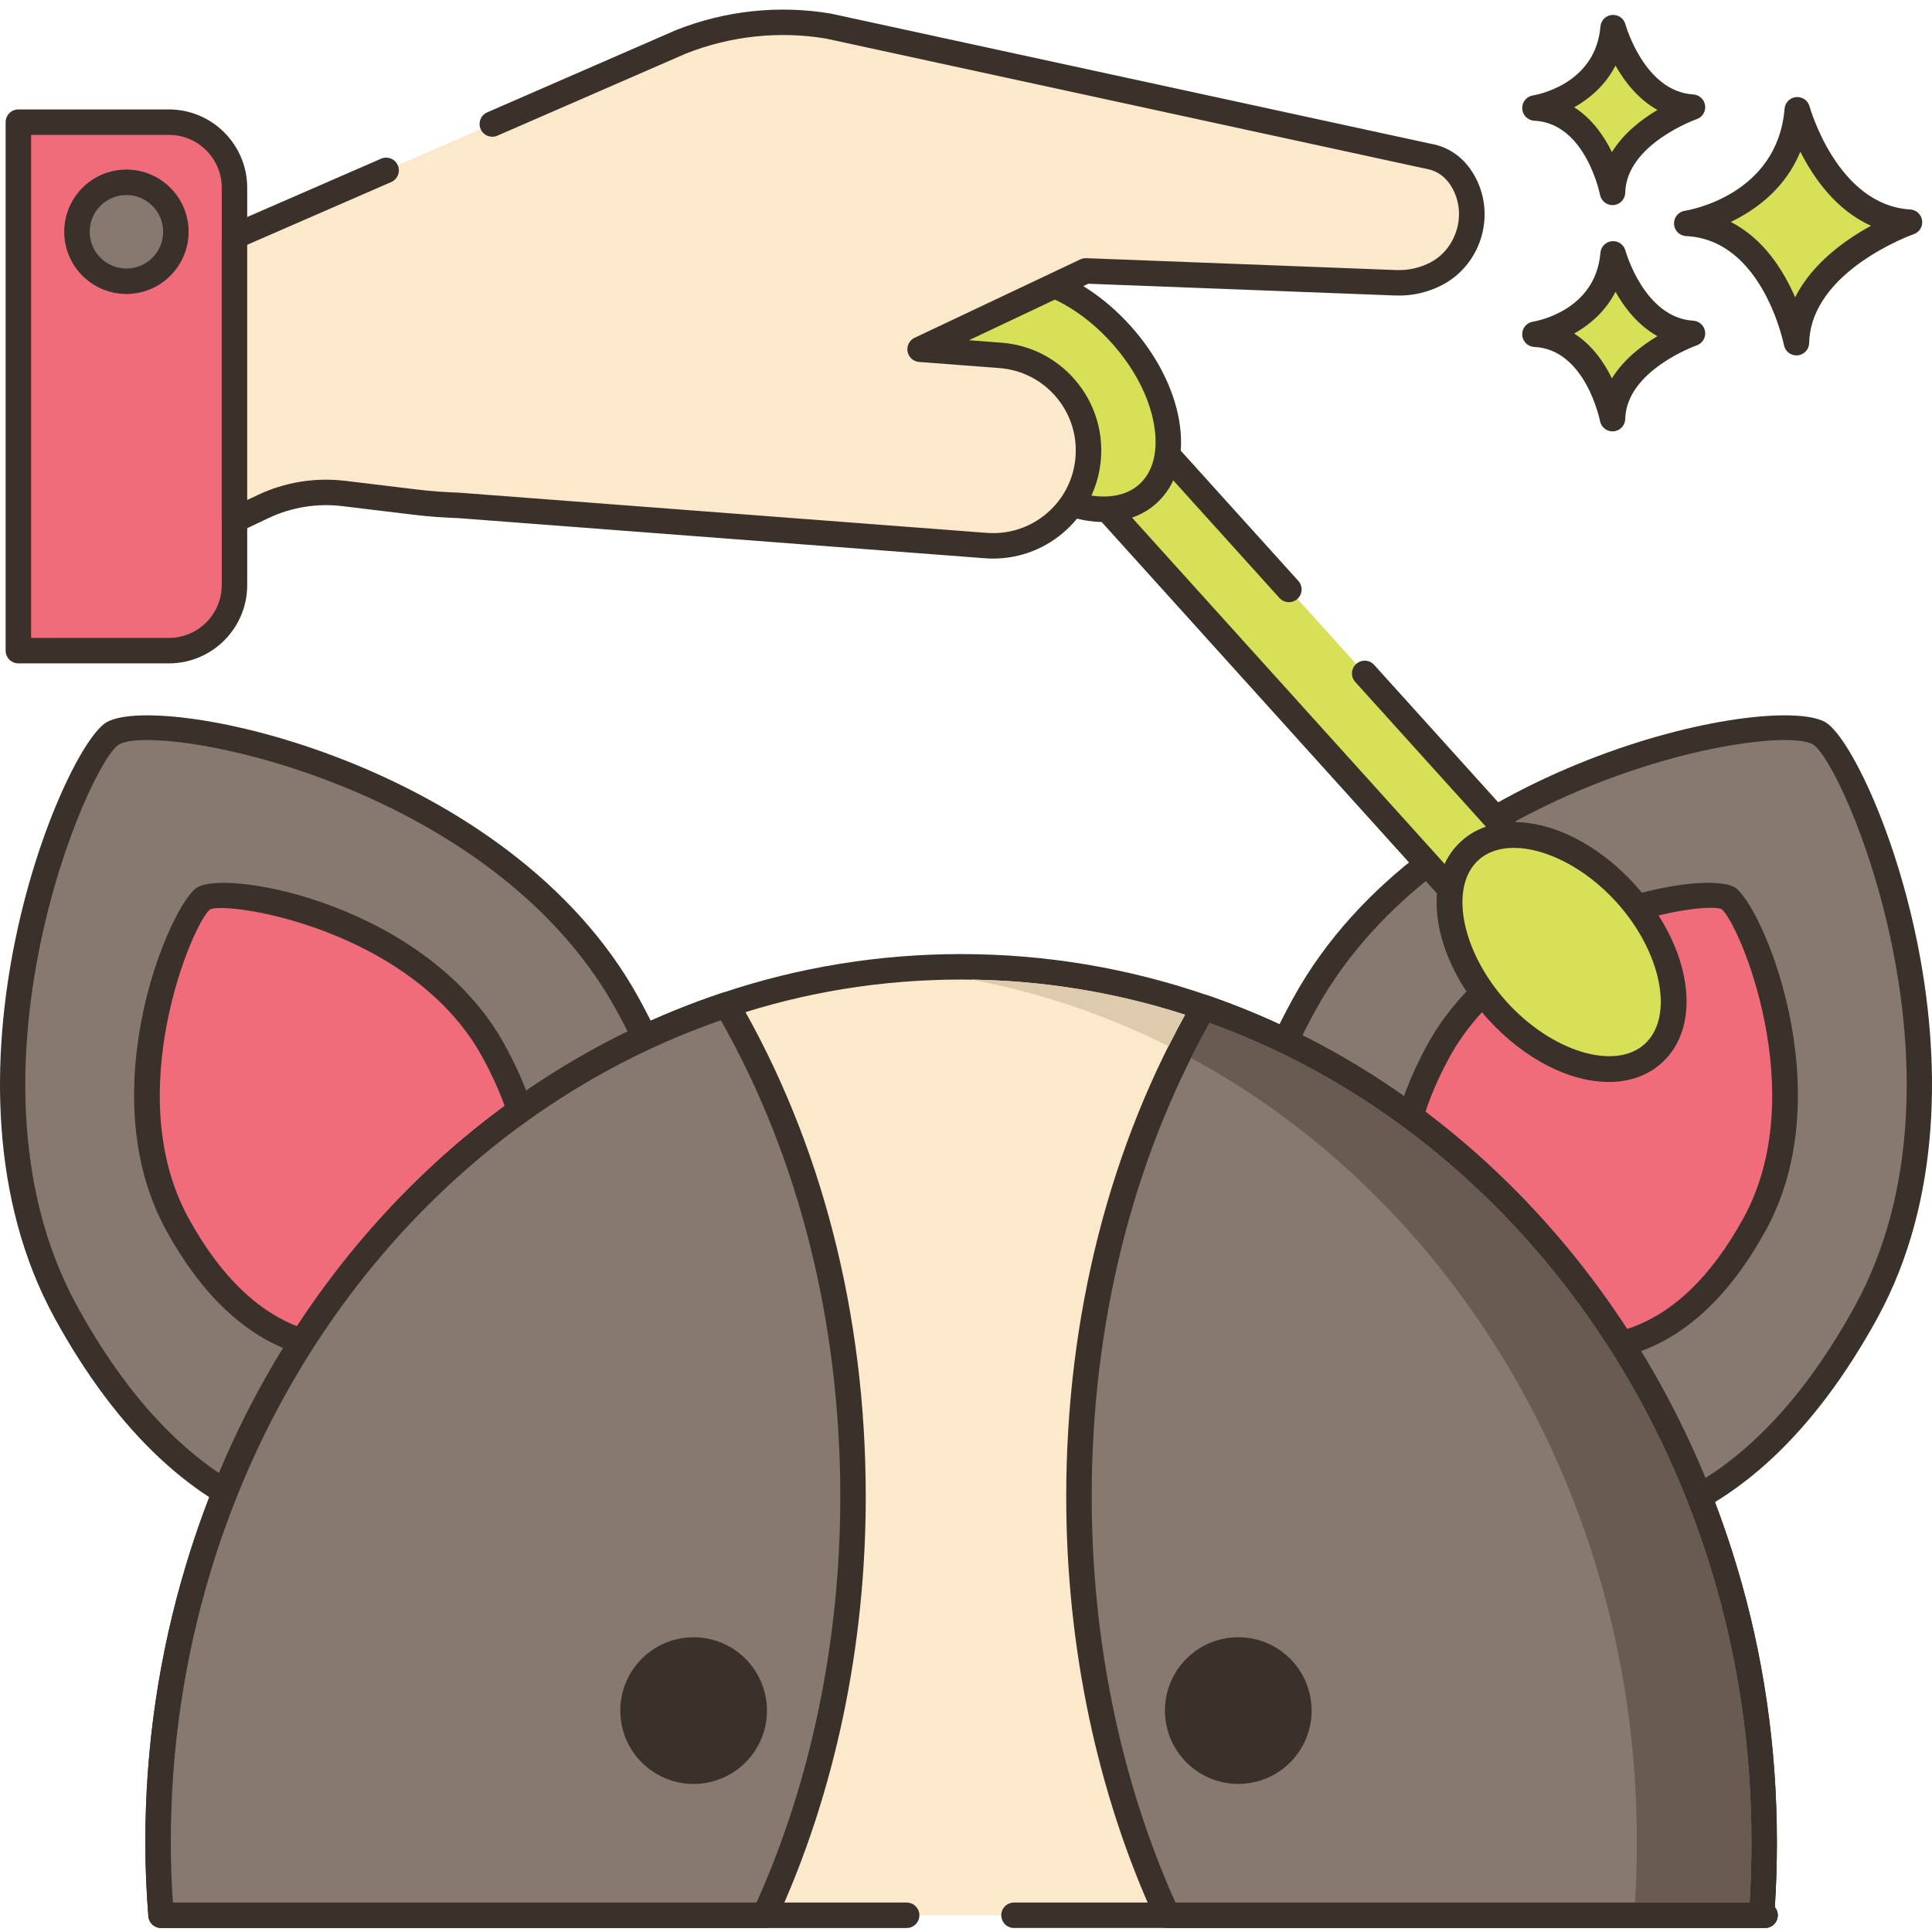 <svg height="455pt" viewBox="0 -2 455.261 455" width="455pt" xmlns="http://www.w3.org/2000/svg"><path d="m147.875 234.457c-30.418-55.332-110.516-69.707-121.215-63.828-8.754 4.812-41.484 81.215-11.07 136.547 30.418 55.328 72.387 61.531 108.918 41.453 36.527-20.082 53.781-58.844 23.367-114.172zm0 0" fill="#87796f"/><path d="m150.504 233.012c-30.441-55.371-112.227-72.18-125.289-65.012-10.336 5.684-43.207 84.309-12.254 140.617 14.746 26.82 32.875 43.785 53.891 50.422 6.449 2.039 13.109 3.051 19.887 3.051 12.848 0 26.125-3.641 39.211-10.836 19.992-10.988 33.215-26.801 38.242-45.727 5.66-21.297 1.055-45.695-13.688-72.516zm-27.441 112.988c-18.52 10.18-37.328 12.715-54.402 7.32-19.496-6.16-36.469-22.172-50.441-47.59-29.59-53.832 2.785-128.496 9.883-132.473 1.199-.656 3.477-1.004 6.605-1.004 21.801 0 84.852 16.922 110.535 63.648 26.266 47.781 18.18 87.91-22.18 110.098zm0 0" fill="#3a312a"/><path d="m116.27 245.461c-17.117-31.141-62.199-39.234-68.223-35.926-4.926 2.711-23.348 45.711-6.23 76.855 17.121 31.141 40.742 34.633 61.301 23.328 20.562-11.297 30.273-33.117 13.152-64.258zm0 0" fill="#f16c7a"/><path d="m118.902 244.016c-17.867-32.5-64.488-41.398-72.301-37.105-6.188 3.402-25.598 47.84-7.414 80.926 8.469 15.402 18.926 25.156 31.086 29 3.762 1.188 7.645 1.777 11.59 1.777 7.449 0 15.137-2.102 22.703-6.262 11.574-6.359 19.234-15.539 22.16-26.547 3.273-12.328.641-26.387-7.824-41.789zm2.023 40.246c-2.492 9.383-9.152 17.277-19.254 22.832s-20.332 6.941-29.59 4.02c-10.641-3.363-19.938-12.168-27.637-26.168-16.152-29.387 1.051-69.672 5.031-72.77.457-.219 1.359-.336 2.625-.336 10.609 0 46.785 8.227 61.539 35.066 7.699 14.004 10.152 26.57 7.285 37.355zm0 0" fill="#3a312a"/><path d="m428.602 170.629c-10.699-5.879-90.797 8.496-121.211 63.828-30.418 55.328-13.164 94.09 23.363 114.172 36.527 20.078 78.5 13.875 108.918-41.453 30.414-55.332-2.316-131.734-11.07-136.547zm0 0" fill="#87796f"/><path d="m430.047 168c-13.062-7.176-94.848 9.633-125.289 65.012-14.742 26.82-19.348 51.219-13.691 72.52 5.027 18.922 18.254 34.734 38.242 45.727 13.09 7.195 26.363 10.832 39.215 10.832 6.777 0 13.438-1.012 19.883-3.047 21.016-6.637 39.148-23.602 53.895-50.422 30.953-56.316-1.918-134.938-12.254-140.621zm6.996 137.73c-13.973 25.418-30.945 41.43-50.441 47.59-17.07 5.391-35.879 2.859-54.402-7.32-40.363-22.188-48.445-62.316-22.184-110.098 29.375-53.434 107.598-67.887 117.141-62.645 7.102 3.977 39.48 78.633 9.887 132.473zm0 0" fill="#3a312a"/><path d="m407.215 209.535c-6.023-3.309-51.105 4.785-68.223 35.926-17.121 31.141-7.41 52.957 13.152 64.258 20.559 11.305 44.18 7.812 61.301-23.328 17.117-31.145-1.305-74.145-6.23-76.855zm0 0" fill="#f16c7a"/><path d="m408.66 206.906c-7.809-4.293-54.434 4.605-72.301 37.109-15.977 29.07-10.621 54.613 14.336 68.332 7.562 4.16 15.25 6.262 22.699 6.262 3.949 0 7.828-.59 11.59-1.777 12.164-3.84 22.621-13.598 31.086-29 18.191-33.082-1.223-77.52-7.41-80.926zm2.156 78.039c-7.699 14-16.996 22.805-27.637 26.164-9.262 2.926-19.492 1.535-29.594-4.02-21.988-12.086-26.348-34.023-11.969-60.184 14.805-26.93 51.164-35.121 61.555-35.121 1.207 0 2.062.113 2.496.312 4.094 3.172 21.301 43.461 5.148 72.848zm0 0" fill="#3a312a"/><path d="m415.152 448.312c.379-5.441.559-10.883.559-16.441 0-22.422-3.262-44.039-9.398-64.281-18.883-62.82-64.742-112.359-122.66-132.32-18.043-6.219-37.242-9.578-57.16-9.578-19.223 0-37.781 3.098-55.262 8.961-58.781 19.5-105.461 69.418-124.559 132.977-6.102 20.242-9.422 41.82-9.422 64.242 0 5.859.242 11.621.699 17.32h377.98c-.258-.281-.52-.582-.777-.879zm0 0" fill="#fce8cb"/><path d="m418.227 447.262c.328-5.039.484-10.086.484-15.391 0-22.387-3.207-44.309-9.527-65.141-19.184-63.824-65.746-114.027-124.555-134.293-18.754-6.469-38.312-9.746-58.137-9.746-19.258 0-38.168 3.066-56.207 9.113-59.766 19.828-107.051 70.281-126.488 134.961-6.336 21.02-9.547 42.926-9.547 65.105 0 5.816.238 11.723.711 17.562.125 1.559 1.426 2.758 2.988 2.758h175.699c1.656 0 3-1.344 3-3 0-1.66-1.344-3-3-3h-172.91c-.324-4.777-.488-9.582-.488-14.32 0-21.594 3.129-42.914 9.293-63.375 18.875-62.816 64.719-111.785 122.641-131 17.43-5.844 35.703-8.805 54.309-8.805 19.156 0 38.059 3.168 56.18 9.414 56.992 19.641 102.141 68.371 120.766 130.355 6.152 20.281 9.273 41.613 9.273 63.41 0 4.93-.141 9.637-.43 14.32h-173.34c-1.656 0-3 1.34-3 3 0 1.656 1.344 3 3 3h176.988c1.195 0 2.273-.707 2.75-1.801.457-1.047.281-2.262-.453-3.129zm0 0" fill="#3a312a"/><path d="m171.23 234.652c-58.781 19.5-105.461 69.418-124.559 132.977-6.102 20.242-9.422 41.82-9.422 64.242 0 5.859.242 11.621.699 17.32h142.262c13.199-28.723 20.801-62.5 20.801-98.66 0-43.66-11.102-83.879-29.781-115.879zm0 0" fill="#87796f"/><path d="m173.82 233.141c-.715-1.227-2.188-1.781-3.535-1.336-59.766 19.828-107.051 70.281-126.488 134.961-6.336 21.02-9.547 42.926-9.547 65.105 0 5.816.238 11.723.711 17.562.125 1.559 1.426 2.758 2.988 2.758h142.262c1.172 0 2.234-.684 2.723-1.75 13.789-29.996 21.074-64.543 21.074-99.91.004-42.965-10.438-83.562-30.188-117.391zm4.457 213.051h-137.539c-.324-4.777-.488-9.582-.488-14.32 0-21.594 3.129-42.914 9.293-63.375 18.625-61.977 63.5-110.473 120.316-130.211 18.422 32.488 28.148 71.234 28.148 112.246.004 33.82-6.816 66.852-19.73 95.66zm0 0" fill="#3a312a"/><path d="m415.152 448.312c.379-5.441.559-10.883.559-16.441 0-22.422-3.262-44.039-9.398-64.281-18.883-62.82-64.742-112.359-122.66-132.32-18.422 31.922-29.402 71.883-29.402 115.262 0 36.16 7.602 69.938 20.801 98.66h140.879c-.258-.281-.52-.582-.777-.879zm0 0" fill="#87796f"/><g fill="#3a312a"><path d="m418.227 447.262c.328-5.039.484-10.086.484-15.391 0-22.387-3.207-44.309-9.527-65.141-19.184-63.824-65.746-114.027-124.555-134.293-1.363-.473-2.859.09-3.578 1.336-19.496 33.785-29.801 74.16-29.801 116.758 0 35.367 7.289 69.914 21.074 99.91.492 1.066 1.555 1.75 2.727 1.75h140.879c1.195 0 2.273-.707 2.75-1.801.457-1.047.281-2.262-.453-3.129zm-5.945-1.07h-135.297c-12.914-28.809-19.734-61.84-19.734-95.66 0-40.641 9.594-79.168 27.77-111.598 55.883 20.156 100.047 68.395 118.418 129.527 6.152 20.281 9.273 41.613 9.273 63.41 0 4.93-.141 9.637-.43 14.32zm0 0"/><path d="m163.445 383.68c-9.543 0-17.281 7.738-17.281 17.281 0 9.547 7.738 17.281 17.281 17.281 9.543 0 17.281-7.734 17.281-17.281 0-9.543-7.738-17.281-17.281-17.281zm0 0"/><path d="m308.941 398.848c-1.164-9.473-9.785-16.207-19.254-15.043-9.473 1.16-16.211 9.781-15.047 19.254s9.785 16.207 19.258 15.047c9.473-1.164 16.207-9.785 15.043-19.258zm0 0"/></g><path d="m423.516 23.734c-1.945 23.125-26.047 26.777-26.047 26.777 20.691.973 25.848 28.117 25.848 28.117.441-19.355 26.645-28.402 26.645-28.402-19.625-1.176-26.445-26.492-26.445-26.492zm0 0" fill="#d7e057"/><path d="m450.141 47.23c-17.211-1.027-23.664-24.047-23.727-24.281-.383-1.402-1.699-2.32-3.168-2.203-1.449.133-2.594 1.285-2.719 2.734-1.719 20.43-22.625 23.926-23.508 24.062-1.523.23-2.625 1.582-2.543 3.121.078 1.539 1.312 2.77 2.852 2.844 18.059.848 23 25.434 23.047 25.684.273 1.422 1.52 2.434 2.945 2.434.082 0 .168-.004.25-.012 1.527-.125 2.715-1.383 2.75-2.918.391-17.016 24.383-25.551 24.625-25.637 1.352-.469 2.188-1.828 1.988-3.246-.199-1.414-1.367-2.496-2.793-2.582zm-27.133 20.691c-2.711-6.262-7.418-13.816-15.172-17.754 5.859-2.809 12.816-7.824 16.402-16.547 3.102 6.145 8.402 13.762 16.668 17.445-6.016 3.281-13.844 8.812-17.898 16.855zm0 0" fill="#3a312a"/><path d="m380.117 57.691c-1.375 16.359-18.422 18.941-18.422 18.941 14.637.691 18.285 19.891 18.285 19.891.312-13.691 18.844-20.094 18.844-20.094-13.883-.828-18.707-18.738-18.707-18.738zm0 0" fill="#d7e057"/><path d="m399 73.438c-11.477-.688-15.902-16.227-15.984-16.527-.379-1.406-1.715-2.332-3.164-2.207-1.453.129-2.602 1.285-2.723 2.734-1.156 13.742-15.293 16.137-15.883 16.23-1.527.23-2.629 1.578-2.547 3.121.078 1.539 1.312 2.77 2.855 2.84 12.07.57 15.445 17.289 15.477 17.453.273 1.426 1.52 2.441 2.945 2.441.086 0 .168-.004.25-.012 1.531-.125 2.715-1.387 2.754-2.922.258-11.418 16.66-17.266 16.824-17.324 1.352-.469 2.188-1.824 1.992-3.242-.195-1.418-1.367-2.5-2.797-2.586zm-19.164 13.59c-1.848-3.77-4.68-7.895-8.895-10.559 3.711-2.082 7.395-5.262 9.742-9.836 2.113 3.75 5.309 7.91 9.883 10.449-3.703 2.203-7.98 5.48-10.73 9.945zm0 0" fill="#3a312a"/><path d="m380.117 4.379c-1.375 16.359-18.422 18.941-18.422 18.941 14.637.688 18.285 19.887 18.285 19.887.312-13.688 18.844-20.09 18.844-20.09-13.883-.832-18.707-18.738-18.707-18.738zm0 0" fill="#d7e057"/><path d="m399.004 20.121c-11.531-.688-15.945-16.371-15.988-16.527-.379-1.406-1.707-2.328-3.164-2.203-1.453.129-2.598 1.281-2.719 2.734-1.16 13.742-15.297 16.133-15.887 16.227-1.523.23-2.625 1.582-2.547 3.121.082 1.539 1.316 2.77 2.859 2.844 12.07.566 15.445 17.285 15.477 17.449.27 1.426 1.52 2.441 2.945 2.441.082 0 .164-.004.25-.012 1.527-.125 2.715-1.387 2.75-2.922.262-11.418 16.664-17.266 16.824-17.32 1.352-.469 2.188-1.828 1.992-3.246s-1.367-2.5-2.793-2.586zm-19.168 13.59c-1.848-3.77-4.68-7.891-8.895-10.559 3.711-2.082 7.395-5.258 9.742-9.832 2.113 3.75 5.309 7.91 9.883 10.449-3.703 2.199-7.98 5.48-10.73 9.941zm0 0" fill="#3a312a"/><path d="m321.582 156.559-17.867-19.793-28.664-31.754c-.48 3.68-2 6.879-4.559 9.199-2.562 2.32-5.883 3.5-9.602 3.621l80.941 89.66c.5-3.68 2-6.883 4.559-9.18 2.582-2.32 5.902-3.5 9.621-3.621zm0 0" fill="#d7e057"/><path d="m358.238 192.68-34.426-38.137c-1.113-1.227-3.008-1.328-4.238-.215-1.23 1.109-1.328 3.008-.219 4.238l30.824 34.141c-2.172.742-4.129 1.875-5.793 3.371-1.656 1.488-2.98 3.312-3.938 5.406l-73.723-81.668c2.172-.742 4.121-1.879 5.781-3.383 1.66-1.5 2.984-3.328 3.934-5.406l25.051 27.746c1.105 1.23 3.004 1.328 4.238.219 1.23-1.113 1.324-3.008.215-4.238l-28.668-31.754c-.785-.867-2.008-1.199-3.121-.852-1.117.348-1.93 1.312-2.078 2.473-.398 3.043-1.645 5.59-3.598 7.367-1.977 1.785-4.559 2.742-7.684 2.844-1.168.035-2.207.75-2.664 1.824-.461 1.074-.25 2.316.531 3.184l80.941 89.66c.578.641 1.391.992 2.227.992.297 0 .594-.047.887-.137 1.113-.344 1.93-1.305 2.086-2.461.422-3.117 1.629-5.594 3.59-7.355 1.992-1.789 4.586-2.75 7.711-2.852 1.168-.035 2.207-.75 2.664-1.824.461-1.074.25-2.316-.531-3.184zm0 0" fill="#3a312a"/><path d="m264.098 76.582c-11.918-13.203-28.383-17.766-36.773-10.191-8.395 7.57-5.531 24.418 6.387 37.621 11.922 13.203 28.383 17.77 36.777 10.195 8.391-7.574 5.527-24.418-6.391-37.625zm0 0" fill="#d7e057"/><path d="m277.867 97.004c-1.301-7.66-5.398-15.629-11.543-22.43-6.141-6.805-13.648-11.695-21.137-13.77-7.969-2.207-15.027-1.016-19.875 3.359-9.766 8.82-7.059 27.207 6.172 41.859 6.141 6.805 13.648 11.695 21.133 13.77 2.617.727 5.133 1.086 7.508 1.086 4.859 0 9.113-1.504 12.371-4.445 4.848-4.375 6.754-11.273 5.371-19.43zm-9.391 14.977c-3.266 2.949-8.328 3.672-14.254 2.031-6.402-1.773-12.898-6.039-18.285-12.008-10.609-11.754-13.633-27.043-6.605-33.387 2.125-1.918 5-2.891 8.379-2.891 1.824 0 3.797.285 5.875.859 6.406 1.773 12.898 6.039 18.289 12.008 5.387 5.969 8.965 12.863 10.078 19.418 1.027 6.059-.207 11.02-3.477 13.969zm0 0" fill="#3a312a"/><path d="m383.18 208.48c-11.922-13.203-28.387-17.77-36.777-10.195-8.391 7.578-5.531 24.422 6.391 37.625 11.922 13.207 28.387 17.77 36.777 10.195 8.391-7.574 5.531-24.422-6.391-37.625zm0 0" fill="#d7e057"/><path d="m385.398 206.484c-13.23-14.652-31.242-19.227-41.012-10.41-9.77 8.82-7.059 27.207 6.172 41.863 8.68 9.613 19.422 14.891 28.543 14.891 4.777 0 9.113-1.453 12.473-4.484 9.766-8.816 7.055-27.199-6.176-41.859zm2.152 37.41c-7.027 6.344-21.934 1.773-32.539-9.977-10.609-11.754-13.633-27.043-6.605-33.391 2.156-1.945 5.051-2.863 8.336-2.863 7.43 0 16.848 4.695 24.203 12.844 10.609 11.75 13.633 27.039 6.605 33.387zm0 0" fill="#3a312a"/><path d="m39.801 26.656h-35.473v124.535h35.473c8.531 0 15.453-6.918 15.453-15.453v-93.633c-.004-8.531-6.922-15.449-15.453-15.449zm0 0" fill="#f16c7a"/><path d="m39.797 23.656h-35.469c-1.66 0-3 1.34-3 3v124.535c0 1.66 1.34 3 3 3h35.473c10.172 0 18.453-8.277 18.453-18.453v-93.629c-.004-10.176-8.281-18.453-18.457-18.453zm12.453 112.082c0 6.867-5.586 12.453-12.453 12.453h-32.469v-118.535h32.473c6.863 0 12.453 5.586 12.453 12.453v93.629zm0 0" fill="#3a312a"/><path d="m29.789 40.828c-6.438 0-11.656 5.215-11.656 11.656 0 6.438 5.215 11.656 11.656 11.656 6.438 0 11.656-5.219 11.656-11.656 0-6.441-5.219-11.656-11.656-11.656zm0 0" fill="#87796f"/><path d="m29.789 37.828c-8.082 0-14.656 6.574-14.656 14.656s6.574 14.656 14.656 14.656c8.082 0 14.656-6.574 14.656-14.656s-6.574-14.656-14.656-14.656zm0 23.312c-4.773 0-8.656-3.883-8.656-8.656 0-4.777 3.883-8.66 8.656-8.66 4.773 0 8.656 3.883 8.656 8.66 0 4.773-3.883 8.656-8.656 8.656zm0 0" fill="#3a312a"/><path d="m345.152 41.324c-1.586-3.133-4.254-5.918-8.758-6.672l-141.176-30.633c-11.68-1.953-23.668-.676-34.672 3.676l-44.539 19.395-25.023 10.926-35.738 15.57v66.855l6.73-3.191c5.918-2.805 12.531-3.871 19.008-3.094l16.98 2.047c3.391.41 6.789.652 10.184.766l124.168 9.465c12.375.941 23.176-8.324 24.117-20.699.945-12.379-8.324-23.176-20.699-24.117l-18.922-1.441 39.035-18.469 73.121 2.805c3.402.117 6.672-.656 9.531-2.164 7.445-3.945 10.465-13.5 6.652-21.023zm0 0" fill="#fce8cb"/><path d="m347.832 39.969c-2.332-4.605-6.117-7.465-10.801-8.25l-141.312-30.656c-12.211-2.043-24.75-.715-36.371 3.879l-44.535 19.398c-1.52.664-2.215 2.43-1.555 3.949.66 1.52 2.426 2.215 3.949 1.551l44.445-19.355c10.504-4.156 21.938-5.367 32.934-3.535l141.312 30.66c2.953.496 5.105 2.152 6.582 5.07 3.066 6.055.602 13.844-5.375 17.012-2.445 1.289-5.254 1.922-8.02 1.82l-73.121-2.805c-.492-.008-.961.082-1.398.289l-39.039 18.465c-1.227.582-1.914 1.918-1.664 3.258.246 1.34 1.367 2.344 2.723 2.445l18.922 1.441c5.184.398 9.906 2.789 13.297 6.734 3.387 3.945 5.035 8.977 4.637 14.164-.395 5.188-2.785 9.91-6.73 13.297-3.949 3.387-8.984 5.027-14.164 4.641l-124.297-9.473c-3.438-.117-6.777-.367-9.922-.742l-16.984-2.051c-7.086-.852-14.223.316-20.652 3.359l-2.441 1.16v-60.145l33.934-14.781c1.52-.664 2.215-2.43 1.555-3.949-.664-1.52-2.43-2.215-3.949-1.551l-35.738 15.566c-1.094.477-1.801 1.559-1.801 2.75v66.855c0 1.027.527 1.984 1.395 2.535.871.551 1.957.617 2.887.176l6.73-3.191c5.402-2.562 11.406-3.539 17.367-2.828l16.98 2.051c3.316.398 6.828.66 10.312.773l124.168 9.465c.656.051 1.309.074 1.957.074 13.172 0 24.363-10.188 25.379-23.539.516-6.781-1.641-13.363-6.07-18.527-4.434-5.164-10.609-8.289-17.395-8.809l-7.629-.582 28.137-13.305 72.398 2.773c3.863.137 7.668-.734 11.043-2.512 8.949-4.742 12.508-15.973 7.922-25.027zm0 0" fill="#3a312a"/><path d="m228.93 228.711c8.441 1.602 16.703 3.781 24.723 6.559 7.457 2.562 14.699 5.621 21.719 9.141 1.238-2.5 2.539-4.961 3.879-7.398-16.277-5.262-33.199-8.062-50.32-8.301zm0 0" fill="#decaad"/><path d="m403.43 368.469c-18.359-61.137-62.52-109.379-118.418-129.539-1.52 2.699-2.961 5.441-4.359 8.242 45 24.379 79.82 67.719 95.66 120.418 6.137 20.242 9.398 41.859 9.398 64.281 0 4.84-.141 9.578-.441 14.32h27.023c.277-4.68.418-9.379.418-14.32 0-21.801-3.121-43.141-9.281-63.402zm0 0" fill="#695b51"/></svg>